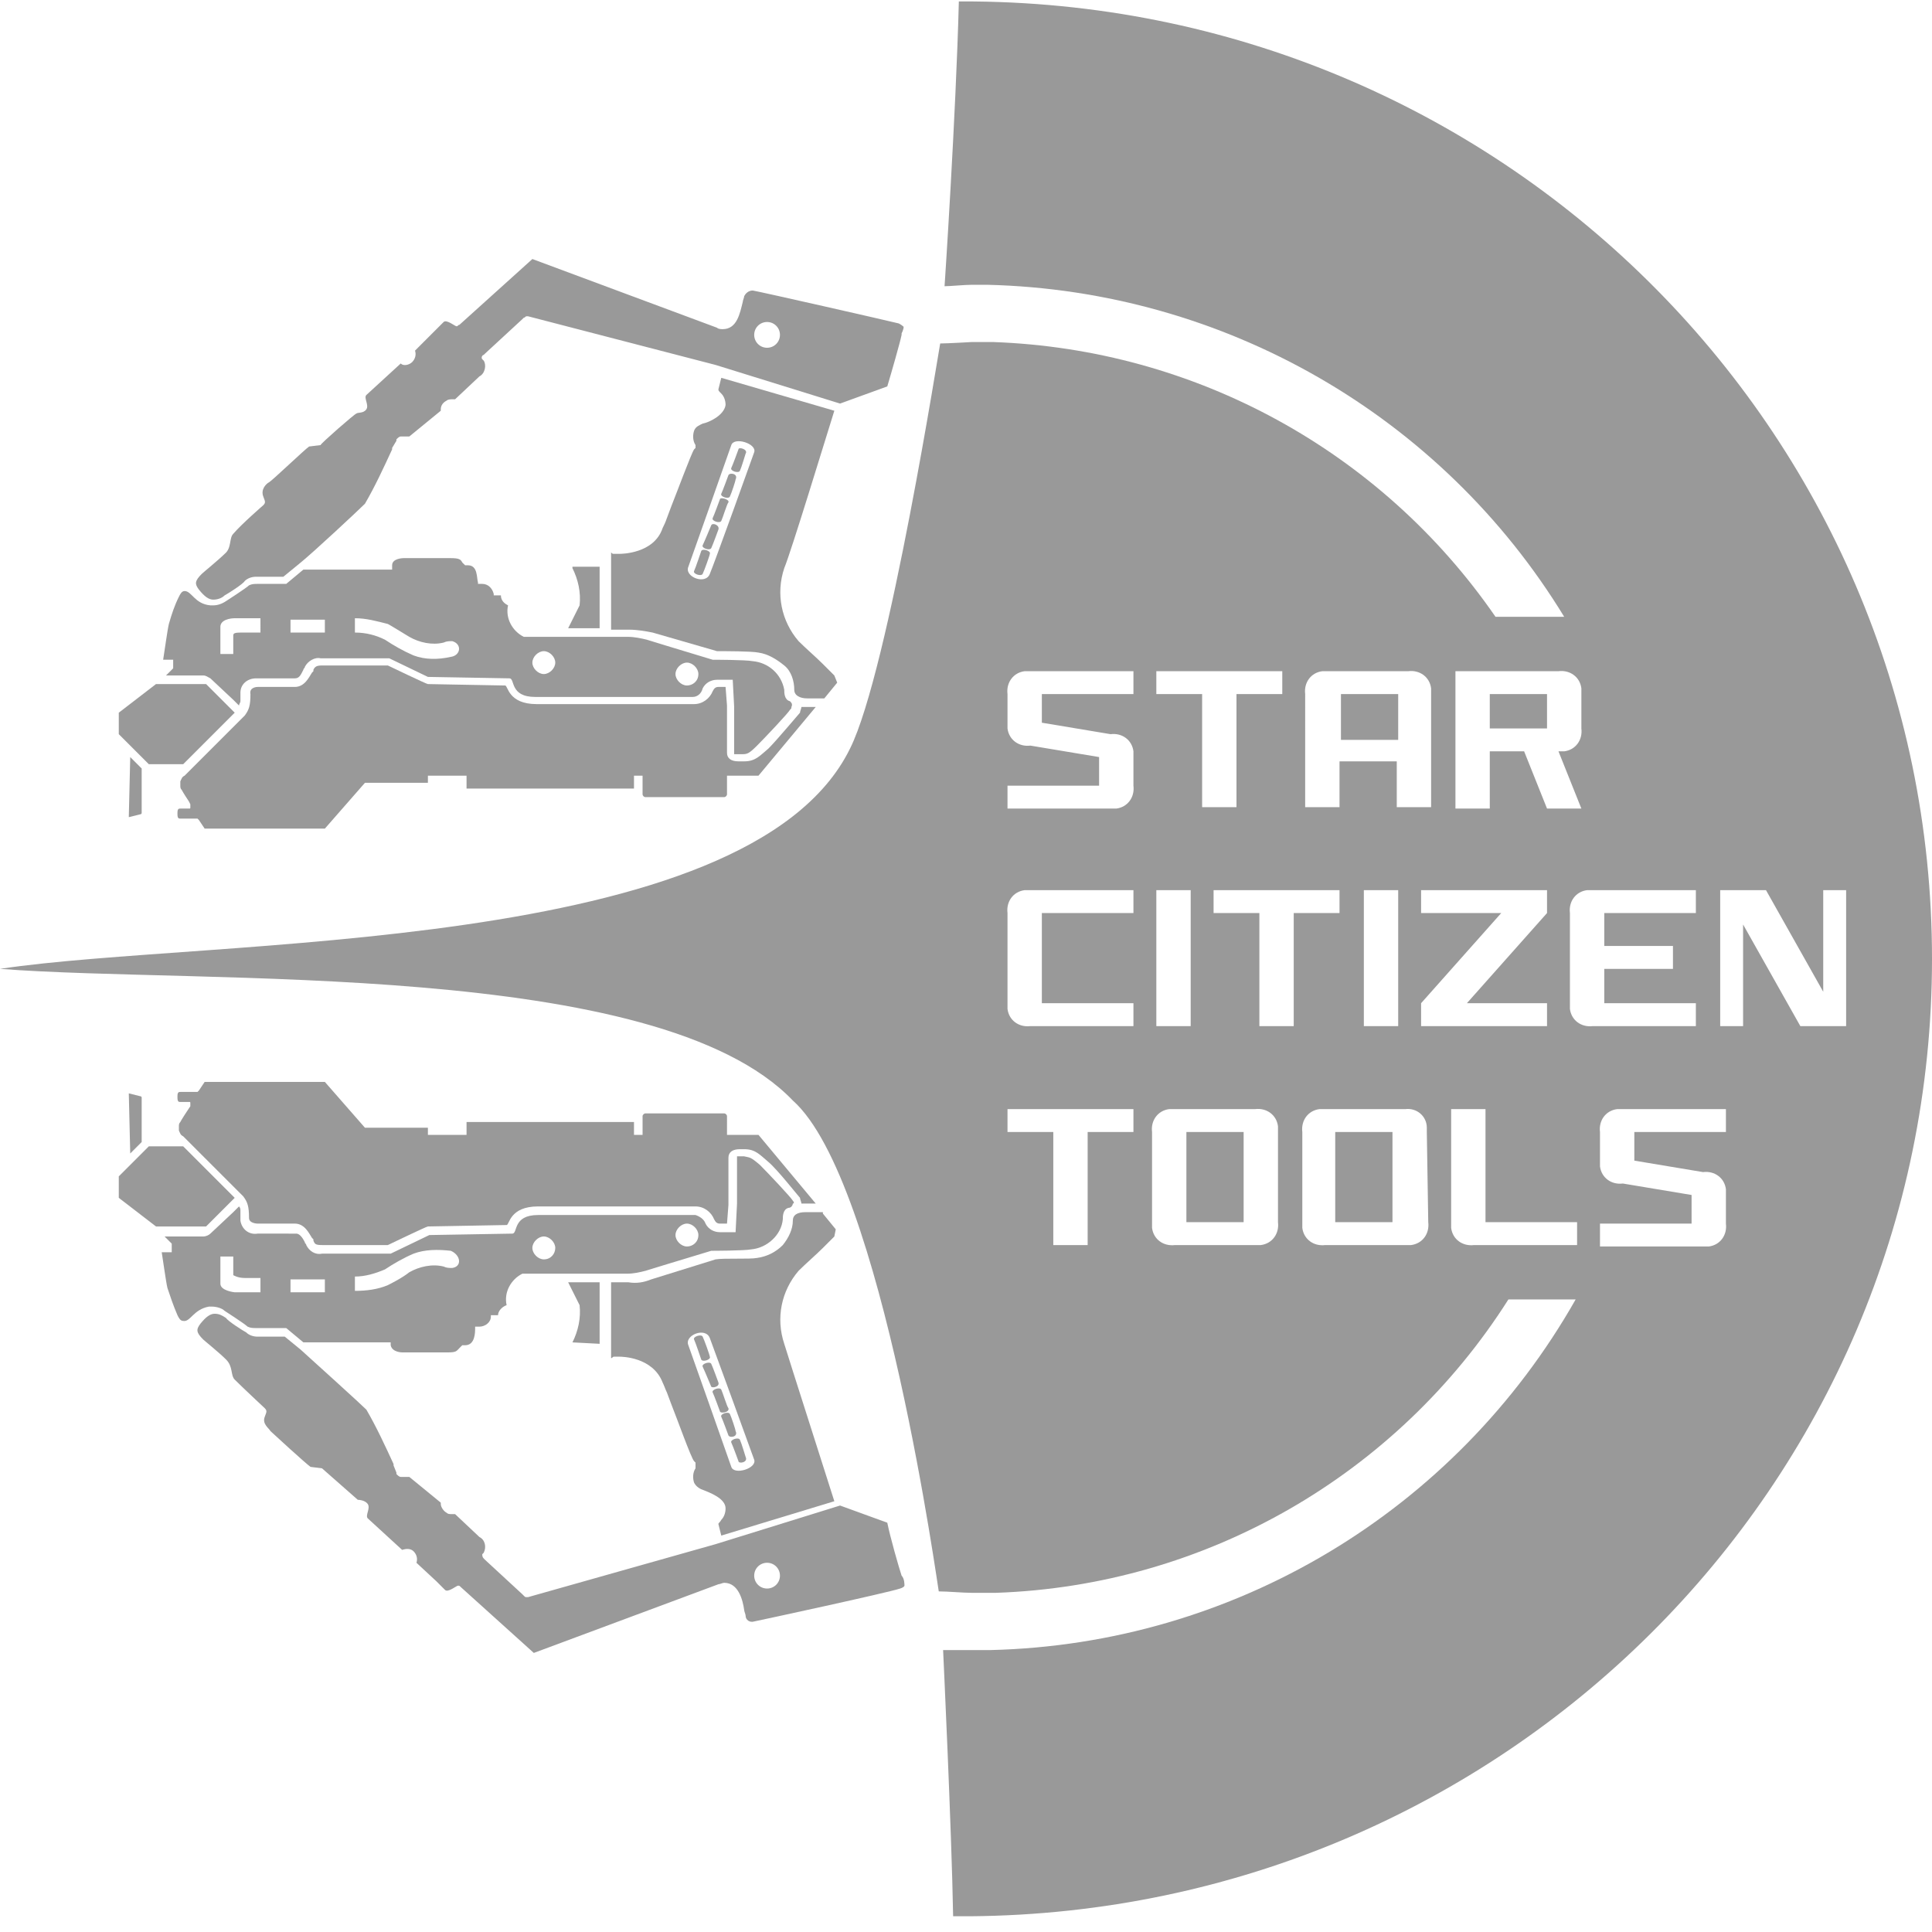 <?xml version="1.0" encoding="utf-8"?>
<!-- Generator: Adobe Illustrator 23.0.3, SVG Export Plug-In . SVG Version: 6.00 Build 0)  -->
<svg version="1.1" id="Layer_1" xmlns="http://www.w3.org/2000/svg" xmlns:xlink="http://www.w3.org/1999/xlink" x="0px" y="0px"
	 viewBox="0 0 135 135" style="enable-background:new 0 0 135 135;" xml:space="preserve">
<style type="text/css">
	.st0{fill:#999999;}
</style>
<g>
	<path class="st0" d="M10.9,47.8L10.9,47.8l-2.6,2v1.5l2.1,2.1h2.4l3.6-3.6l-2-2L10.9,47.8L10.9,47.8z"/>
	<path class="st0" d="M10,49.9c-0.3,0-0.6,0.3-0.6,0.6c0,0.3,0.3,0.6,0.6,0.6c0.3,0,0.6-0.3,0.6-0.6C10.6,50.2,10.3,49.9,10,49.9z
		 M40,39.7c0.4,0.8,0.6,1.7,0.5,2.6l-0.8,1.6h2.2v-4.3H40z M58.3,47.2l-0.8-0.8c-0.5-0.5-1.2-1.1-1.7-1.6c-1.2-1.4-1.6-3.3-1-5.1
		c0.5-1.2,2.9-9.1,3.5-11l-7.9-2.3l-0.2,0.8c0,0.1,0,0.1,0.2,0.3c0.2,0.2,0.3,0.5,0.3,0.8c-0.1,0.7-1.1,1.2-1.6,1.3
		c-0.2,0.1-0.5,0.2-0.6,0.5c-0.1,0.3-0.1,0.7,0.1,1V31c0,0.1,0,0.2,0,0.3l-0.1,0.1c-0.2,0.3-1.2,3-1.6,4l-0.3,0.8
		c-0.1,0.3-0.2,0.5-0.3,0.7c-0.6,1.8-2.9,1.8-3,1.8h-0.4c-0.1,0-0.1,0-0.2-0.1V44h1.3c0.5,0,1.1,0.1,1.6,0.2l4.5,1.3
		c0.6,0,2.4,0,2.9,0.1c0.7,0.1,1.3,0.5,1.8,0.9c0.5,0.4,0.7,1.1,0.7,1.7c0,0.4,0.4,0.6,0.9,0.6h1.2l0.9-1.1L58.3,47.2L58.3,47.2z
		 M49.6,40.1c-0.3,0.8-1.8,0.2-1.5-0.5c0,0,2.8-7.9,3-8.5c0.2-0.6,1.8-0.1,1.6,0.5C52.6,31.9,49.9,39.4,49.6,40.1z"/>
	<path class="st0" d="M49,38.5c0,0-0.4,1.2-0.5,1.4c-0.1,0.2,0.5,0.4,0.6,0.2c0.1-0.2,0.5-1.3,0.5-1.4C49.7,38.5,49.1,38.3,49,38.5z
		 M49.7,36.7c0,0-0.5,1.2-0.6,1.4s0.5,0.4,0.6,0.2c0.1-0.2,0.5-1.3,0.5-1.3C50.3,36.7,49.8,36.5,49.7,36.7z M50.3,34.9
		c0,0-0.4,1.1-0.5,1.3s0.5,0.4,0.6,0.2s0.4-1.2,0.5-1.3C51,34.9,50.3,34.7,50.3,34.9z M50.9,33.2c0,0-0.4,1.1-0.5,1.3
		s0.5,0.4,0.6,0.2s0.4-1.1,0.4-1.2C51.6,33.1,51,33,50.9,33.2z M51.6,31.4c0,0-0.4,1.1-0.5,1.3c-0.1,0.2,0.5,0.4,0.6,0.2
		c0.1-0.2,0.4-1.2,0.4-1.2C52.3,31.4,51.6,31.2,51.6,31.4z M63.1,22.8c0,0-0.1-0.1-0.3-0.2c-0.8-0.2-9.6-2.2-10.2-2.3
		c-0.3,0-0.5,0.2-0.6,0.4c0,0.1-0.1,0.3-0.1,0.4c-0.2,0.8-0.4,1.9-1.4,1.9c-0.1,0-0.3,0-0.4-0.1l-12.9-4.8l-5.1,4.6
		c-0.1,0-0.1,0.1-0.2,0.1c-0.1,0-0.7-0.5-0.9-0.3l-0.6,0.6L29,24.5c0.1,0.3,0,0.6-0.2,0.8c-0.2,0.2-0.6,0.3-0.8,0.1l-2.4,2.2
		c-0.2,0.2,0.2,0.7,0,1c-0.2,0.3-0.6,0.2-0.7,0.3c-0.1,0-2.5,2.1-2.5,2.2l-0.8,0.1c-0.3,0.2-2.6,2.4-2.8,2.5s-0.6,0.5-0.4,1
		c0.1,0.3,0.2,0.4,0,0.6c0,0-1.5,1.3-2.1,2c-0.3,0.3-0.1,1-0.6,1.4c-0.4,0.4-1.5,1.3-1.6,1.4c-0.5,0.5-0.5,0.7-0.2,1.1
		c0.4,0.5,0.7,0.7,1,0.7c0.3,0,0.6-0.1,0.8-0.3c0.2-0.1,1.3-0.8,1.4-1c0.2-0.2,0.5-0.3,0.8-0.3h1.9l1.1-0.9c1-0.8,4.2-3.8,4.6-4.2
		c0.7-1.2,1.3-2.5,1.9-3.8v-0.1l0.3-0.5v-0.1c0.1-0.1,0.2-0.2,0.3-0.2h0.6l2.2-1.8v-0.1c0-0.3,0.2-0.5,0.4-0.6
		c0.1-0.1,0.3-0.1,0.4-0.1h0.2l1.7-1.6c0.4-0.2,0.5-0.8,0.3-1.1l-0.1-0.1c-0.1-0.1,0-0.3,0.1-0.3l0.1-0.1l2.6-2.4l0.1-0.1
		c0.1,0,0.1-0.1,0.2-0.1h0.1L50,25.5l8.7,2.7L62,27c0.3-1,0.9-3.1,1-3.6v-0.1C63.1,23.1,63.2,22.8,63.1,22.8L63.1,22.8z M53.6,24.3
		c-0.5,0-0.9-0.4-0.9-0.9s0.4-0.9,0.9-0.9c0.5,0,0.9,0.4,0.9,0.9C54.5,23.9,54.1,24.3,53.6,24.3z M9,57.1l0.8-0.2
		c0.1,0,0.1-0.1,0.1-0.1v-3.1l-0.8-0.8L9,57.1L9,57.1z"/>
	<path class="st0" d="M55.2,49c-0.4-0.1-0.4-0.6-0.4-0.8c-0.2-1.1-1.1-1.9-2.2-2c-0.5-0.1-2.8-0.1-2.8-0.1l-3.3-1l-1.3-0.4
		c-0.4-0.1-0.9-0.2-1.3-0.2h-7.1c-0.1,0-0.1,0-0.2,0c-0.8-0.4-1.3-1.3-1.1-2.2C35.3,42.2,35,42,35,41.6h-0.5v-0.1
		c-0.1-0.4-0.4-0.7-0.8-0.7h-0.3v-0.1c-0.1-0.3,0-1.2-0.7-1.2h-0.2l-0.1-0.1l-0.1-0.1c-0.1-0.2-0.2-0.3-0.8-0.3h-3.3
		c0,0-0.8,0-0.8,0.5v0.3h-6.2l-1.2,1H18c-0.2,0-0.4,0-0.6,0.1c-0.2,0.2-1.6,1.1-1.6,1.1c-0.3,0.2-0.6,0.3-0.9,0.3h-0.2
		c-1.1-0.1-1.3-1-1.8-1c-0.2,0-0.3,0.2-0.4,0.4c-0.3,0.6-0.5,1.2-0.7,1.9c-0.1,0.4-0.3,1.9-0.4,2.5h0.7v0.6l-0.5,0.5h2.6
		c0.2,0,0.3,0.1,0.5,0.2l1.6,1.5l0.4,0.4c0-0.1,0.1-0.2,0.1-0.3v-0.6c0-0.6,0.5-1,1.1-1c0,0,0.1,0,0.1,0h2.6c0.3,0,0.4-0.2,0.6-0.6
		c0-0.1,0.1-0.1,0.1-0.2c0.2-0.4,0.7-0.7,1.1-0.6h4.8l2.7,1.3l5.7,0.1c0.4,0,0,1.3,1.8,1.3h11c0.3,0,0.6-0.2,0.7-0.6
		c0.2-0.4,0.6-0.6,1-0.6h1.1l0.1,1.9v3.1c0,0.1,0,0.1,0,0.2h0.5c0.4,0,0.5,0,1.1-0.6c0.6-0.6,2.2-2.3,2.3-2.5
		c0.1-0.1,0.1-0.1,0.1-0.2C55.4,49.2,55.3,49.1,55.2,49z M18.2,44.2h-1.1c-0.6,0-0.8,0-0.8,0.2v1.3h-0.9v-1.9c0-0.5,0.7-0.6,1-0.6
		c0.3,0,1.8,0,1.8,0V44.2L18.2,44.2z M22.7,44.2h-2.4v-0.9h2.4V44.2z M31.5,45.9c-0.9,0.2-1.8,0.2-2.6-0.1c-0.7-0.3-1.4-0.7-2-1.1
		c-0.6-0.3-1.3-0.5-2.1-0.5v-1c0.8,0,1.5,0.2,2.3,0.4c0.2,0.1,1,0.6,1.5,0.9c0.7,0.4,1.6,0.6,2.4,0.4c0.2-0.1,0.4-0.1,0.6-0.1
		C32.3,45,32.2,45.8,31.5,45.9L31.5,45.9z M38,47.1c-0.4,0-0.8-0.4-0.8-0.8c0-0.4,0.4-0.8,0.8-0.8c0.4,0,0.8,0.4,0.8,0.8
		C38.8,46.7,38.4,47.1,38,47.1L38,47.1z M48,47.9c-0.4,0-0.8-0.4-0.8-0.8c0-0.4,0.4-0.8,0.8-0.8c0.4,0,0.8,0.4,0.8,0.8
		C48.8,47.6,48.4,47.9,48,47.9C48,47.9,48,47.9,48,47.9L48,47.9z"/>
	<path class="st0" d="M57,49.4l-4,4.8h-2.2v1.3c0,0.1-0.1,0.2-0.2,0.2h-5.5c-0.1,0-0.2-0.1-0.2-0.2v-1.3h-0.6v0.9H32.6v-0.9h-2.7
		v0.5h-4.4l-2.8,3.2h-8.4l-0.4-0.6c0,0-0.1-0.1-0.1-0.1h-1.2c-0.1,0-0.2,0-0.2-0.3v-0.1c0-0.3,0.1-0.3,0.2-0.3h0.6
		c0.1,0,0.1,0,0.1-0.1c0,0,0-0.1,0-0.2L13.2,56c-0.4-0.6-0.5-0.8-0.5-0.8c-0.1-0.1-0.1-0.2-0.1-0.3c0-0.1,0-0.2,0-0.3
		c0.1-0.2,0.1-0.3,0.3-0.4l4.2-4.2c0.3-0.4,0.4-0.7,0.4-1.5C17.4,48,18,48,18,48h2.6c0.7,0,1-0.7,1.2-1l0.1-0.1v-0.1
		c0.1-0.2,0.2-0.3,0.6-0.3h4.6c0,0,2.7,1.3,2.8,1.3l5.4,0.1c0.2,0,0.2,1.3,2.2,1.3h11c0.6,0,1.1-0.4,1.3-0.9
		c0.1-0.2,0.2-0.3,0.4-0.3h0.5l0.1,1.3v0.3c0,0,0,0,0,0.1v2.9c0,0.4,0.3,0.6,0.8,0.6H52c0.8,0,1.1-0.4,1.7-0.9
		c0.6-0.6,2.1-2.4,2.2-2.5c0-0.1,0.1-0.3,0.1-0.4L57,49.4L57,49.4z M10.9,85.7L10.9,85.7l-2.6-2v-1.5l2.1-2.1h2.4l3.6,3.6l-2,2
		L10.9,85.7L10.9,85.7z"/>
	<path class="st0" d="M10,83.6c-0.3,0-0.6-0.3-0.6-0.6s0.3-0.6,0.6-0.6c0.3,0,0.6,0.3,0.6,0.6C10.6,83.4,10.3,83.6,10,83.6z
		 M40,93.8c0.4-0.8,0.6-1.7,0.5-2.6l-0.8-1.6h2.2v4.3L40,93.8z M57.5,84.7h-1.2c-0.6,0-0.9,0.2-0.9,0.6c0,0.6-0.3,1.2-0.7,1.7
		c-0.5,0.5-1.1,0.8-1.8,0.9c-0.5,0.1-2.3,0-2.9,0.1l-4.5,1.4c-0.5,0.2-1,0.3-1.6,0.2h-1.2v5.3c0.1,0,0.1-0.1,0.2-0.1h0.4
		c0.1,0,2.3,0,3,1.8c0.1,0.2,0.2,0.5,0.3,0.7l0.3,0.8c0.4,1,1.4,3.8,1.6,4l0.1,0.1c0,0.1,0,0.2,0,0.3v0.1c-0.2,0.3-0.2,0.7-0.1,1
		c0.1,0.2,0.3,0.4,0.6,0.5c0.5,0.2,1.6,0.6,1.6,1.3c0,0.3-0.1,0.6-0.3,0.8c-0.1,0.2-0.2,0.2-0.2,0.3l0.2,0.8l7.9-2.4
		c-0.6-1.9-3.1-9.7-3.5-11c-0.6-1.8-0.2-3.7,1-5.1c0.5-0.5,1.2-1.1,1.7-1.6l0.8-0.8l0.1-0.5l-0.9-1.1L57.5,84.7z M51.1,102.5
		c-0.2-0.6-3-8.5-3-8.5c-0.3-0.7,1.2-1.3,1.5-0.5c0.3,0.8,3,8.2,3.1,8.5C52.9,102.6,51.3,103.1,51.1,102.5L51.1,102.5z"/>
	<path class="st0" d="M49,95c0,0-0.4-1.2-0.5-1.4c-0.1-0.2,0.5-0.4,0.6-0.2c0.1,0.2,0.5,1.3,0.5,1.4C49.7,95,49.1,95.2,49,95z
		 M49.7,96.9c0,0-0.5-1.2-0.6-1.4s0.5-0.4,0.6-0.2c0.1,0.2,0.5,1.3,0.5,1.3C50.3,96.9,49.8,97,49.7,96.9z M50.3,98.6
		c0,0-0.4-1.1-0.5-1.3s0.5-0.4,0.6-0.2s0.4,1.2,0.5,1.3C51,98.7,50.3,98.8,50.3,98.6z M50.9,100.3c0,0-0.4-1.1-0.5-1.3
		s0.5-0.4,0.6-0.2s0.4,1.1,0.4,1.2C51.6,100.4,51,100.5,50.9,100.3z M51.6,102.1c0,0-0.4-1.1-0.5-1.3c-0.1-0.2,0.5-0.4,0.6-0.2
		c0.1,0.2,0.4,1.2,0.4,1.2C52.3,102.2,51.6,102.3,51.6,102.1z M63,110.1L63,110.1c-0.2-0.6-0.8-2.7-1-3.7l-3.3-1.2l-8.7,2.7
		l-13.1,3.7h-0.1c-0.1,0-0.1,0-0.2-0.1l-0.1-0.1l-2.6-2.4l-0.1-0.1c-0.1-0.1-0.1-0.2-0.1-0.3l0.1-0.1c0.2-0.4,0.1-0.9-0.3-1.1
		l-1.7-1.6h-0.2c-0.2,0-0.3,0-0.4-0.1c-0.2-0.1-0.4-0.4-0.4-0.6V105l-2.2-1.8H28c-0.1,0-0.2-0.1-0.3-0.2v-0.1l-0.2-0.5v-0.1
		c-0.6-1.3-1.2-2.6-1.9-3.8c-0.4-0.4-3.6-3.3-4.6-4.2l-1.1-0.9h-1.9c-0.3,0-0.6-0.1-0.8-0.3c-0.2-0.1-1.3-0.8-1.4-1
		c-0.3-0.2-0.5-0.3-0.8-0.3c-0.3,0-0.6,0.2-1,0.7c-0.3,0.4-0.3,0.6,0.2,1.1c0.1,0.1,1.1,0.9,1.6,1.4s0.3,1.1,0.6,1.4
		c0.6,0.6,2.1,2,2.1,2c0.2,0.2,0.1,0.3,0,0.6c-0.2,0.5,0.3,0.8,0.4,1c0.1,0.1,2.5,2.3,2.8,2.5l0.8,0.1l2.5,2.2c0,0,0.5,0,0.7,0.3
		c0.2,0.3-0.2,0.8,0,1l2.4,2.2c0.3-0.1,0.6-0.1,0.8,0.1c0.2,0.2,0.3,0.5,0.2,0.8l1.4,1.3l0.6,0.6c0.2,0.2,0.8-0.3,0.9-0.3
		c0.1,0,0.1,0,0.2,0.1l5.1,4.6l12.9-4.8c0.1,0,0.3-0.1,0.4-0.1c1,0,1.3,1.2,1.4,1.9c0,0.1,0.1,0.3,0.1,0.4c0,0.3,0.3,0.5,0.6,0.4
		c0.5-0.1,9.3-2,10.2-2.3c0.3-0.1,0.3-0.2,0.3-0.2C63.2,110.7,63.2,110.3,63,110.1L63,110.1z M53.6,111c-0.5,0-0.9-0.4-0.9-0.9
		c0-0.5,0.4-0.9,0.9-0.9c0.5,0,0.9,0.4,0.9,0.9C54.5,110.6,54.1,111,53.6,111z M9,76.4l0.8,0.2c0.1,0,0.1,0.1,0.1,0.1v3.1l-0.8,0.8
		L9,76.4L9,76.4z"/>
	<path class="st0" d="M55.4,83.9c-0.1-0.2-1.7-1.9-2.3-2.5c-0.7-0.6-0.7-0.5-1.1-0.6h-0.5c0,0.1,0,0.1,0,0.2v3.1l-0.1,2h-1.1
		c-0.4,0-0.8-0.2-1-0.6c-0.1-0.3-0.4-0.5-0.7-0.6h-11c-1.8,0-1.4,1.3-1.8,1.3L30,86.3l-2.7,1.3h-4.8c-0.5,0.1-0.9-0.2-1.1-0.6v0
		c0-0.1-0.1-0.1-0.1-0.2c-0.2-0.4-0.4-0.6-0.6-0.6H18c-0.6,0.1-1.1-0.3-1.2-0.9c0,0,0-0.1,0-0.1v-0.6c0-0.1,0-0.2-0.1-0.3l-0.4,0.4
		l-1.6,1.5c-0.1,0.1-0.3,0.2-0.5,0.2h-2.7l0.5,0.5v0.6h-0.7c0.1,0.6,0.3,2.1,0.4,2.5c0.2,0.6,0.4,1.2,0.7,1.9
		c0.1,0.2,0.2,0.4,0.4,0.4c0.5,0.1,0.7-0.8,1.8-1h0.2c0.3,0,0.7,0.1,0.9,0.3c0,0,1.4,0.9,1.6,1.1c0.2,0.1,0.4,0.1,0.6,0.1h2.1l1.2,1
		h6.1V94c0.1,0.5,0.8,0.5,0.8,0.5h3.2c0.6,0,0.6-0.1,0.8-0.3l0.1-0.1l0.1-0.1h0.2c0.7,0,0.7-0.9,0.7-1.2v-0.1h0.3
		c0.4,0,0.8-0.3,0.8-0.7v-0.1h0.5c0-0.3,0.3-0.6,0.6-0.7c-0.2-0.9,0.3-1.8,1.1-2.2c0.1,0,0.1,0,0.2,0h7.1c0.5,0,0.9-0.1,1.3-0.2
		l1.3-0.4l3.3-1c0,0,2.3,0,2.8-0.1c1.1-0.1,2.1-1,2.2-2.1c0-0.2,0-0.7,0.4-0.8c0.2,0,0.3-0.2,0.3-0.3C55.5,84.1,55.5,84,55.4,83.9z
		 M18.2,90.3h-1.8c0,0-1-0.1-1-0.6v-1.9h0.9v1.3c0,0,0.3,0.2,0.8,0.2h1.1L18.2,90.3L18.2,90.3z M22.7,90.3h-2.4v-0.9h2.4V90.3z
		 M31.6,88.6c-0.2,0-0.4,0-0.6-0.1c-0.8-0.2-1.7,0-2.4,0.4c-0.5,0.4-1.3,0.8-1.5,0.9c-0.7,0.3-1.5,0.4-2.3,0.4v-1
		c0.7,0,1.4-0.2,2.1-0.5c0.6-0.4,1.3-0.8,2-1.1c0.8-0.3,1.7-0.3,2.6-0.2C32.2,87.7,32.3,88.5,31.6,88.6L31.6,88.6z M38,88
		c-0.4,0-0.8-0.4-0.8-0.8c0-0.4,0.4-0.8,0.8-0.8c0.4,0,0.8,0.4,0.8,0.8C38.8,87.6,38.5,88,38,88L38,88z M48,87.1
		c-0.4,0-0.8-0.4-0.8-0.8s0.4-0.8,0.8-0.8c0.4,0,0.8,0.4,0.8,0.8C48.8,86.8,48.4,87.1,48,87.1L48,87.1z"/>
	<path class="st0" d="M57,84.1l-4-4.8h-2.2V78c0-0.1-0.1-0.2-0.2-0.2h-5.5c-0.1,0-0.2,0.1-0.2,0.2v1.3h-0.6v-0.9H32.6v0.9h-2.7v-0.5
		h-4.4l-2.8-3.2h-8.4l-0.4,0.6c0,0-0.1,0.1-0.1,0.1h-1.2c-0.1,0-0.2,0-0.2,0.3v0.1c0,0.3,0.1,0.3,0.2,0.3h0.6c0.1,0,0.1,0,0.1,0.1
		c0,0,0,0.1,0,0.2l-0.2,0.3c-0.4,0.6-0.5,0.8-0.5,0.8c-0.1,0.1-0.1,0.2-0.1,0.3c0,0.1,0,0.2,0,0.3c0.1,0.2,0.1,0.3,0.3,0.4l4.2,4.2
		c0.3,0.4,0.4,0.7,0.4,1.5c0,0.4,0.6,0.4,0.6,0.4h2.6c0.7,0,1,0.7,1.2,1l0.1,0.1v0.1C22,86.9,22,87,22.5,87h4.6c0,0,2.7-1.3,2.8-1.3
		l5.5-0.1c0.2,0,0.2-1.3,2.2-1.3h11c0.6,0,1.1,0.4,1.3,0.9c0.1,0.2,0.2,0.3,0.4,0.3h0.5l0.1-1.3v-0.3c0,0,0,0,0-0.1v-2.9
		c0-0.4,0.3-0.6,0.8-0.6H52c0.8,0,1.1,0.4,1.7,0.9s2.1,2.4,2.2,2.5c0,0.1,0.1,0.3,0.1,0.4L57,84.1L57,84.1z M93.7,48.5h4v3.2h-4
		V48.5z M104.1,48.5h4v2.4h-4V48.5z M93.3,79.1h4v6.3h-4V79.1z M82.9,79.1h4v6.3h-4V79.1z"/>
	<path class="st0" d="M67.2,0.1H67c-0.2,7.9-1,20-1,19.9c0.4,0,1.4-0.1,1.9-0.1H69c16.5,0.4,31.7,9.1,40.3,23.2h-4.8
		c-8-11.6-21-18.7-35.1-19.2h-1.5c0,0-1.7,0.1-2.2,0.1c0-0.2-3.6,22.9-6.3,28.3C52.3,66.8,14.6,65.5,0,67.7
		c14.2,1.1,45.9-0.7,55.4,9.2c6.3,5.6,10.2,34.6,10.2,34.3c0.6,0,1.7,0.1,2.3,0.1s1.1,0,1.7,0c14.6-0.5,28-8.2,35.8-20.5h4.7
		c-8.4,14.8-23.9,24.1-40.9,24.5h-3.3c0,0,0.6,12.7,0.7,18.6h1.2c37.2-0.3,67.2-30.1,67.2-66.9C135,30,104.7,0,67.2,0.1L67.2,0.1z
		 M101.7,46.9h7.2c0.8-0.1,1.5,0.4,1.6,1.2c0,0.1,0,0.3,0,0.4v2.4c0.1,0.8-0.4,1.5-1.2,1.6c-0.1,0-0.3,0-0.4,0l1.6,4h-2.4l-1.6-4
		h-2.4v4h-2.4L101.7,46.9L101.7,46.9z M108.1,70.1v1.6h-8.8v-1.6l5.6-6.3h-5.6v-1.6h8.8v1.6l-5.6,6.3H108.1z M91.2,48.5
		c-0.1-0.8,0.4-1.5,1.2-1.6c0.1,0,0.3,0,0.4,0h5.6c0.8-0.1,1.5,0.4,1.6,1.2c0,0.1,0,0.3,0,0.4v7.9h-2.4v-3.2h-4v3.2h-2.4
		C91.2,56.4,91.2,48.5,91.2,48.5z M97.7,62.2v9.5h-2.4v-9.5L97.7,62.2z M80.8,46.9h8.8v1.6h-3.2v7.9H84v-7.9h-3.2V46.9z M80.8,62.2
		h2.4v9.5h-2.4V62.2z M79.2,79.1H76V87h-2.4v-7.9h-3.2v-1.6h8.8V79.1z M79.2,63.8h-6.4v6.3h6.4v1.6H72c-0.8,0.1-1.5-0.4-1.6-1.2
		c0-0.1,0-0.3,0-0.4v-6.3c-0.1-0.8,0.4-1.5,1.2-1.6c0.1,0,0.3,0,0.4,0h7.2V63.8z M79.2,48.5h-6.4v2l4.8,0.8c0.8-0.1,1.5,0.4,1.6,1.2
		c0,0.1,0,0.3,0,0.4v2c0.1,0.8-0.4,1.5-1.2,1.6c-0.1,0-0.3,0-0.4,0h-7.2v-1.6h6.4v-2L72,52.1c-0.8,0.1-1.5-0.4-1.6-1.2
		c0-0.1,0-0.3,0-0.4v-2c-0.1-0.8,0.4-1.5,1.2-1.6c0.1,0,0.3,0,0.4,0h7.2V48.5z M89.3,85.4c0.1,0.8-0.4,1.5-1.2,1.6
		c-0.1,0-0.3,0-0.4,0h-5.6c-0.8,0.1-1.5-0.4-1.6-1.2c0-0.1,0-0.3,0-0.4v-6.3c-0.1-0.8,0.4-1.5,1.2-1.6c0.1,0,0.3,0,0.4,0h5.6
		c0.8-0.1,1.5,0.4,1.6,1.2c0,0.1,0,0.3,0,0.4V85.4z M90.4,71.7H88v-7.9h-3.2v-1.6h8.8v1.6h-3.2V71.7z M99.8,85.4
		c0.1,0.8-0.4,1.5-1.2,1.6c-0.1,0-0.3,0-0.4,0h-5.6c-0.8,0.1-1.5-0.4-1.6-1.2c0-0.1,0-0.3,0-0.4v-6.3c-0.1-0.8,0.4-1.5,1.2-1.6
		c0.1,0,0.3,0,0.4,0h5.6c0.8-0.1,1.5,0.5,1.5,1.3c0,0.1,0,0.2,0,0.3L99.8,85.4z M110.2,87H103c-0.8,0.1-1.5-0.4-1.6-1.2
		c0-0.1,0-0.3,0-0.4v-7.9h2.4v7.9h6.4L110.2,87z M109.7,70.1v-6.3c-0.1-0.8,0.4-1.5,1.2-1.6c0.1,0,0.3,0,0.4,0h7.2v1.6h-6.4v2.3h4.8
		v1.6h-4.8v2.4h6.4v1.6h-7.2c-0.8,0.1-1.5-0.4-1.6-1.2C109.7,70.4,109.7,70.3,109.7,70.1L109.7,70.1z M120.6,79.1h-6.4v2l4.8,0.8
		c0.8-0.1,1.5,0.4,1.6,1.2c0,0.1,0,0.3,0,0.4v2c0.1,0.8-0.4,1.5-1.2,1.6c-0.1,0-0.3,0-0.4,0h-7.2v-1.6h6.4v-2l-4.8-0.8
		c-0.8,0.1-1.5-0.4-1.6-1.2c0-0.1,0-0.3,0-0.4v-2c-0.1-0.8,0.4-1.5,1.2-1.6c0.1,0,0.3,0,0.4,0h7.2L120.6,79.1z M125.8,71.7l-4-7.1
		v7.1h-1.6v-9.5h3.2l4,7.1v-7.1h1.6v9.5L125.8,71.7z"/>
</g>
</svg>
